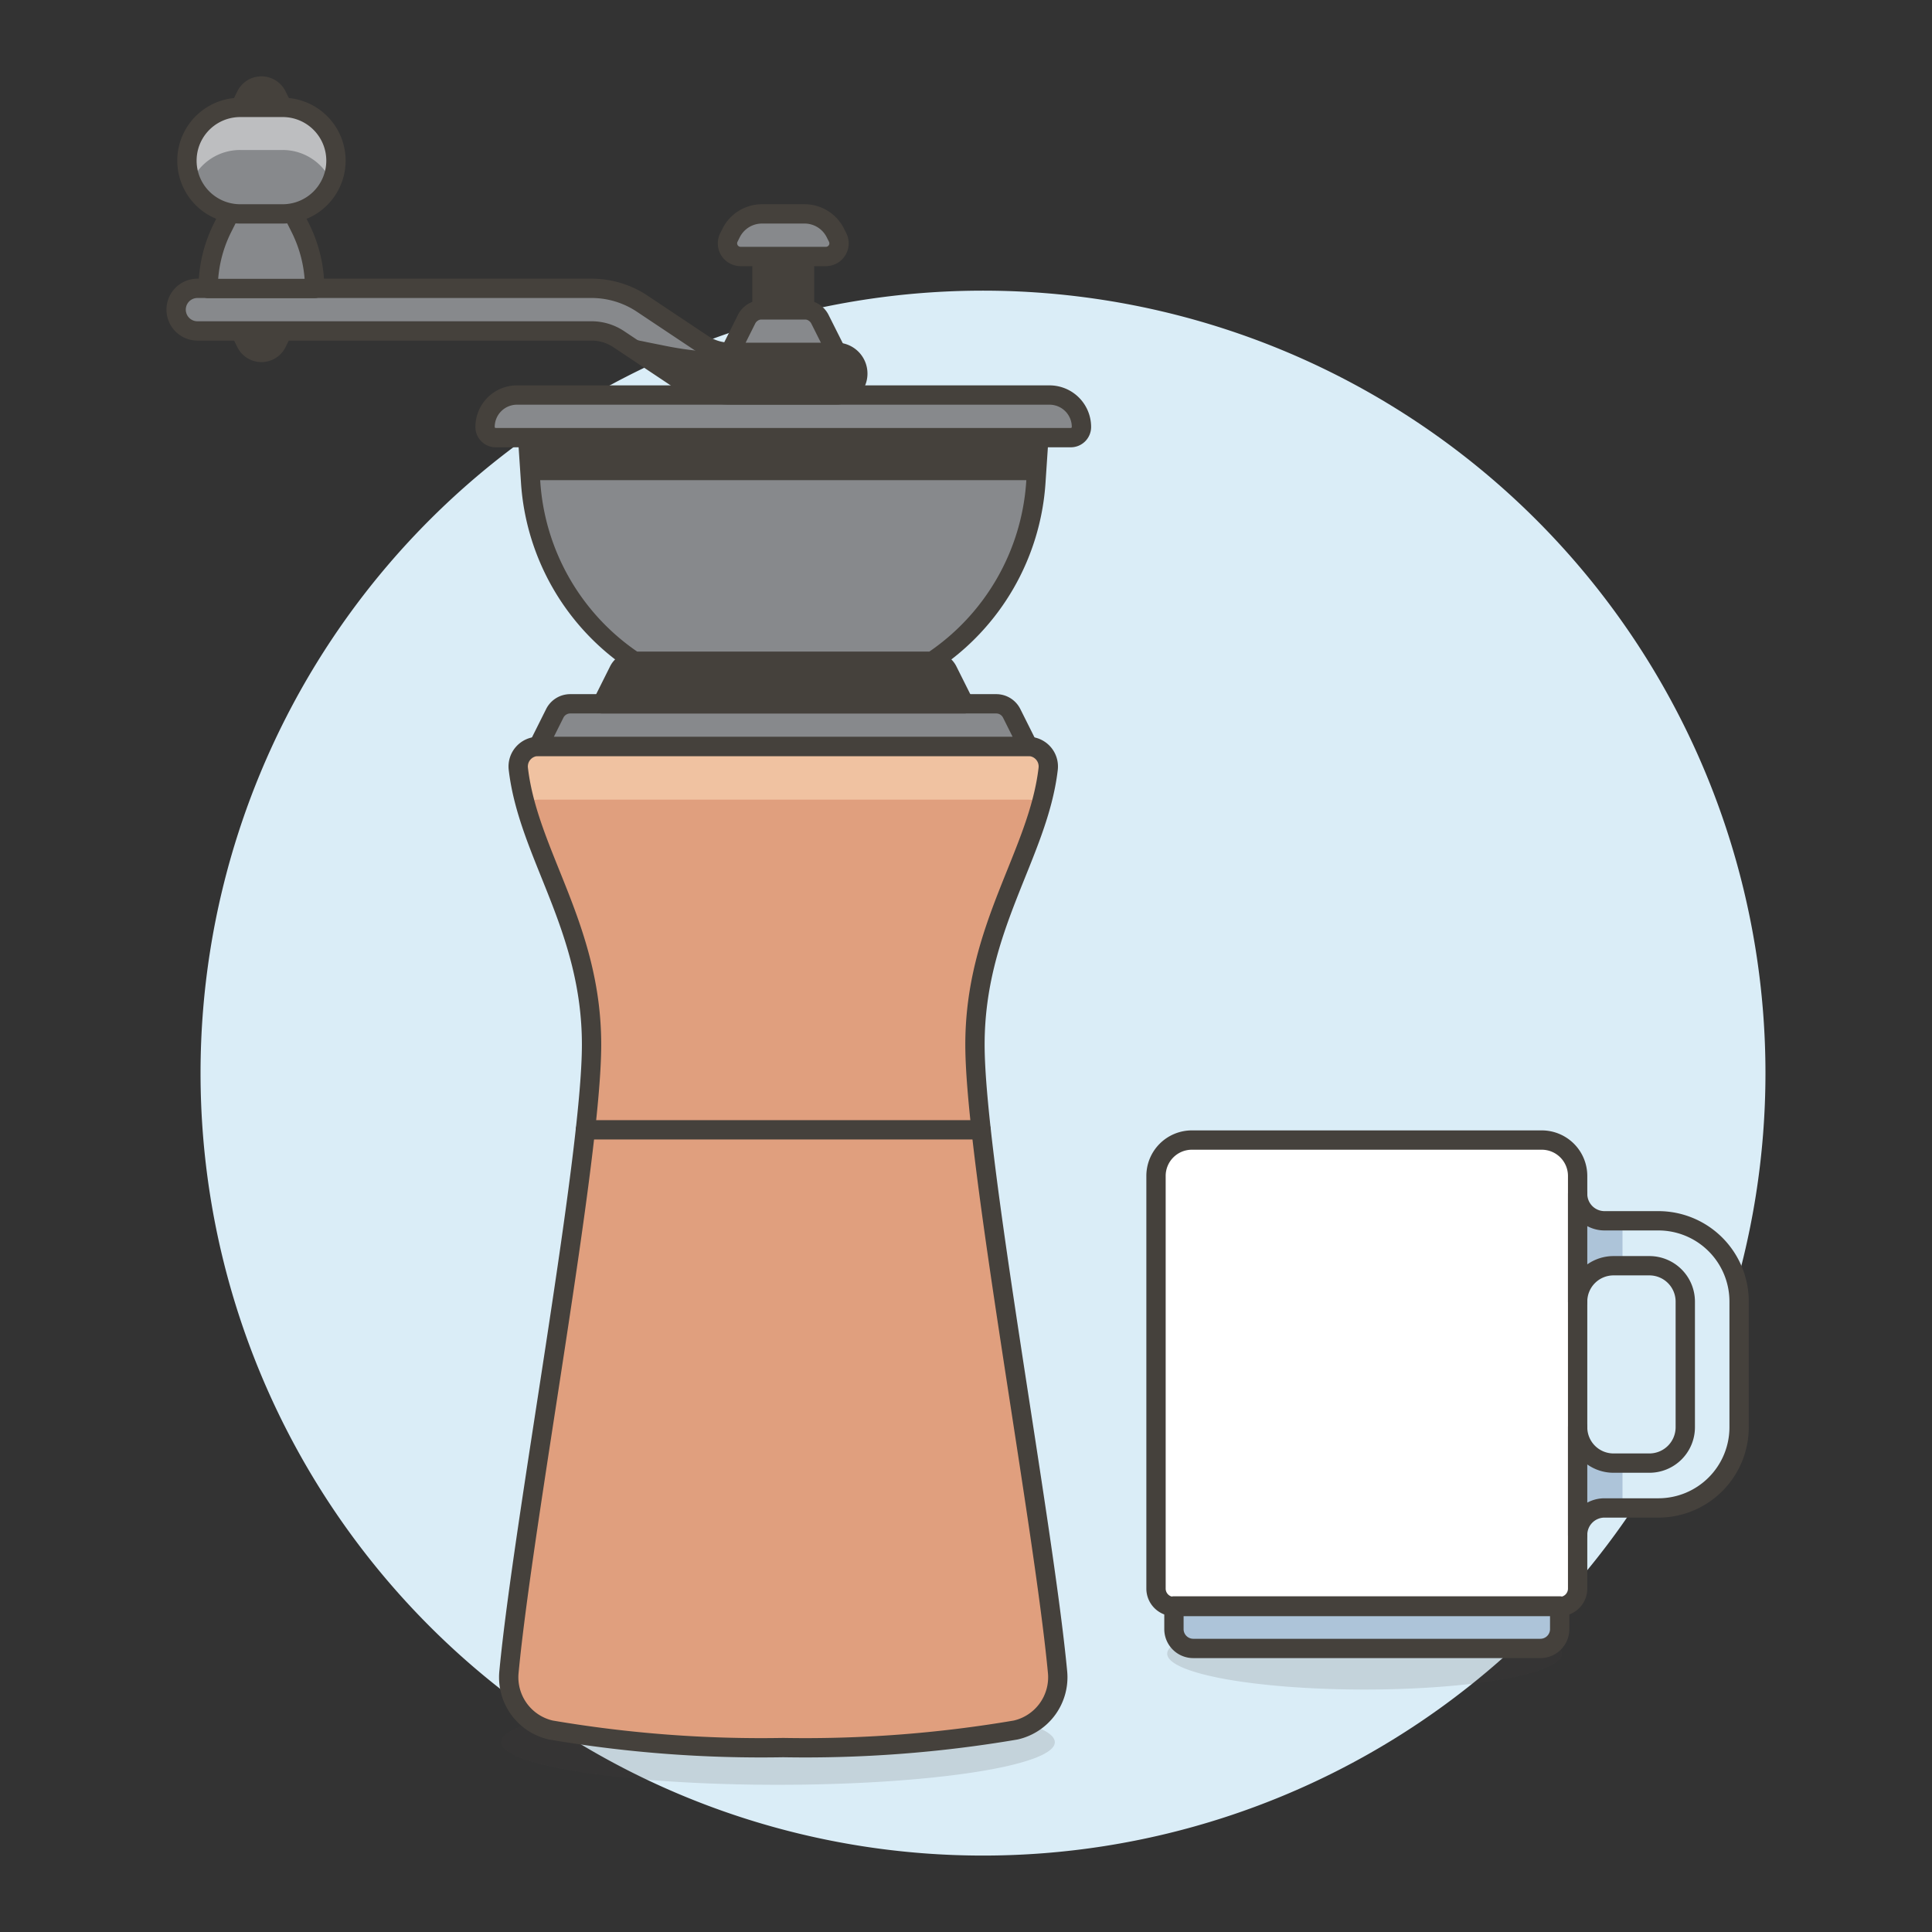 <svg viewBox="0 0 100 100" xmlns="http://www.w3.org/2000/svg" id="Coffee-Grinder-1--Streamline-Ux" height="100" width="100"><rect x="0" y="0" width="100" height="100" fill="#333333" stroke="none"/><desc>Coffee Grinder 1 Streamline Illustration: https://streamlinehq.com</desc><path d="M10.88 55.544a40 40 0 1 0 80 0 40 40 0 1 0 -80 0Z" fill="#daedf7" stroke="#daedf7" stroke-width="1"></path><path d="M25.933 90.176a14.332 2.205 0 1 0 28.664 0 14.332 2.205 0 1 0 -28.664 0Z" fill="#45413c" opacity=".15" stroke-width="1"></path><path d="M60.415 85.593a10.215 1.857 0 1 0 20.43 0 10.215 1.857 0 1 0 -20.43 0Z" fill="#45413c" opacity=".15" stroke-width="1"></path><path d="m14.632 5.559 -0.3 -0.61a0.892 0.892 0 0 0 -1.6 0l-0.3 0.61Z" fill="#45413c" stroke="#45413c" stroke-linecap="round" stroke-linejoin="round" stroke-width="1"></path><path d="m14.632 17.135 -0.3 0.61a0.892 0.892 0 0 1 -1.6 0l-0.3 -0.61Z" fill="#45413c" stroke="#45413c" stroke-linecap="round" stroke-linejoin="round" stroke-width="1"></path><path d="M54.739 86.549c-0.739 -7.811 -4.275 -26.556 -4.275 -32.48 0 -6.09 3.27 -9.844 3.789 -14.273a1.039 1.039 0 0 0 -1.033 -1.162H27.862a1.039 1.039 0 0 0 -1.033 1.166c0.519 4.429 3.79 8.183 3.79 14.273 0 5.924 -3.537 24.669 -4.276 32.48a2.8 2.8 0 0 0 2.166 2.992 64.863 64.863 0 0 0 12.032 0.91 64.863 64.863 0 0 0 12.032 -0.91 2.8 2.8 0 0 0 2.166 -2.996Z" fill="#e09f7e" stroke-width="1"></path><path d="M27.194 41.633a1.039 1.039 0 0 1 0.668 -0.243H53.22a1.039 1.039 0 0 1 0.668 0.243 12.491 12.491 0 0 0 0.365 -1.837 1.039 1.039 0 0 0 -1.033 -1.162H27.862a1.039 1.039 0 0 0 -1.033 1.166 12.491 12.491 0 0 0 0.365 1.833Z" fill="#f0c2a1" stroke-width="1"></path><path d="M54.739 86.549c-0.739 -7.811 -4.275 -26.556 -4.275 -32.48 0 -6.09 3.27 -9.844 3.789 -14.273a1.039 1.039 0 0 0 -1.033 -1.162H27.862a1.039 1.039 0 0 0 -1.033 1.166c0.519 4.429 3.79 8.183 3.79 14.273 0 5.924 -3.537 24.669 -4.276 32.48a2.8 2.8 0 0 0 2.166 2.992 64.863 64.863 0 0 0 12.032 0.91 64.863 64.863 0 0 0 12.032 -0.91 2.8 2.8 0 0 0 2.166 -2.996Z" fill="none" stroke="#45413c" stroke-linecap="round" stroke-linejoin="round" stroke-width="1"></path><path d="M52.364 36.922a0.892 0.892 0 0 0 -0.8 -0.493H29.516a0.892 0.892 0 0 0 -0.8 0.493l-0.856 1.712h25.36Z" fill="#87898c" stroke="#45413c" stroke-linecap="round" stroke-linejoin="round" stroke-width="1"></path><path d="M49.056 34.717a0.892 0.892 0 0 0 -0.8 -0.493H32.824a0.892 0.892 0 0 0 -0.8 0.493l-0.856 1.712h18.744Z" fill="#45413c" stroke="#45413c" stroke-linecap="round" stroke-linejoin="round" stroke-width="1"></path><path d="m53.771 22.648 -0.155 2.319a12.092 12.092 0 0 1 -5.357 9.257H32.824a12.091 12.091 0 0 1 -5.358 -9.257l-0.155 -2.319Z" fill="#87898c" stroke-width="1"></path><path d="m53.624 24.853 0.147 -2.205 -26.46 0 0.147 2.205 26.166 0z" fill="#45413c" stroke-width="1"></path><path d="m53.771 22.648 -0.155 2.319a12.092 12.092 0 0 1 -5.357 9.257H32.824a12.091 12.091 0 0 1 -5.358 -9.257l-0.155 -2.319Z" fill="none" stroke="#45413c" stroke-linecap="round" stroke-linejoin="round" stroke-width="1"></path><path d="M55.976 22.1a1.653 1.653 0 0 0 -1.654 -1.653H26.76a1.653 1.653 0 0 0 -1.654 1.653 0.552 0.552 0 0 0 0.551 0.552h29.768a0.552 0.552 0 0 0 0.551 -0.552Z" fill="#87898c" stroke="#45413c" stroke-linecap="round" stroke-linejoin="round" stroke-width="1"></path><path d="M44.4 19.34a1.1 1.1 0 0 1 -1.1 1.1h-5.515a4.737 4.737 0 0 1 -2.632 -0.8l-3.126 -2.084a2.534 2.534 0 0 0 -1.408 -0.427h-20.4a1.1 1.1 0 0 1 0 -2.205h20.4a4.736 4.736 0 0 1 2.631 0.8l3.126 2.084a2.534 2.534 0 0 0 1.409 0.427H43.3a1.1 1.1 0 0 1 1.1 1.105Z" fill="#87898c" stroke-width="1"></path><path d="M44.4 19.34a1.1 1.1 0 0 0 -1.1 -1.1h-5.515a16.7 16.7 0 0 1 -3.277 -0.325l-2.914 -0.583a2.543 2.543 0 0 1 0.433 0.232l3.126 2.084a4.737 4.737 0 0 0 2.632 0.8H43.3a1.1 1.1 0 0 0 1.1 -1.108Z" fill="#45413c" stroke-width="1"></path><path d="M44.4 19.34a1.1 1.1 0 0 1 -1.1 1.1h-5.515a4.737 4.737 0 0 1 -2.632 -0.8l-3.126 -2.084a2.534 2.534 0 0 0 -1.408 -0.427h-20.4a1.1 1.1 0 0 1 0 -2.205h20.4a4.736 4.736 0 0 1 2.631 0.8l3.126 2.084a2.534 2.534 0 0 0 1.409 0.427H43.3a1.1 1.1 0 0 1 1.1 1.105Z" fill="none" stroke="#45413c" stroke-linecap="round" stroke-linejoin="round" stroke-width="1"></path><path d="M42.441 16.526a0.892 0.892 0 0 0 -0.8 -0.493h-2.2a0.892 0.892 0 0 0 -0.8 0.493l-0.856 1.712H43.3Z" fill="#87898c" stroke="#45413c" stroke-linecap="round" stroke-linejoin="round" stroke-width="1"></path><path d="M39.439 13.276h2.205v2.756h-2.205z" fill="#45413c" stroke="#45413c" stroke-linecap="round" stroke-linejoin="round" stroke-width="1"></path><path d="M43.355 12.29a0.68 0.68 0 0 1 -0.609 0.986h-4.41a0.68 0.68 0 0 1 -0.609 -0.986l0.116 -0.232a1.784 1.784 0 0 1 1.6 -0.987h2.2a1.783 1.783 0 0 1 1.595 0.987Z" fill="#87898c" stroke="#45413c" stroke-linecap="round" stroke-linejoin="round" stroke-width="1"></path><path d="m50.782 58.479 -20.482 0" fill="none" stroke="#45413c" stroke-linecap="round" stroke-linejoin="round" stroke-width="1"></path><path d="M14.632 9.969h-2.2l-0.919 1.831a7.013 7.013 0 0 0 -0.739 3.133h5.512a7 7 0 0 0 -0.74 -3.133Z" fill="#87898c" stroke-width="1"></path><path d="m15.546 11.8 -0.914 -1.828h-2.2l-0.919 1.828a6.991 6.991 0 0 0 -0.285 0.654 2.735 2.735 0 0 0 1.2 0.274h2.205a2.742 2.742 0 0 0 1.2 -0.274 7 7 0 0 0 -0.287 -0.654Z" fill="#87898c" stroke-width="1"></path><path d="M14.632 9.969h-2.2l-0.919 1.831a7.013 7.013 0 0 0 -0.739 3.133h5.512a7 7 0 0 0 -0.74 -3.133Z" fill="none" stroke="#45413c" stroke-linecap="round" stroke-linejoin="round" stroke-width="1"></path><path d="M17.389 8.315a2.756 2.756 0 0 1 -2.757 2.756h-2.2a2.756 2.756 0 0 1 0 -5.512h2.205a2.756 2.756 0 0 1 2.752 2.756Z" fill="#87898c" stroke-width="1"></path><path d="M12.427 7.764h2.205a2.757 2.757 0 0 1 2.527 1.654 2.757 2.757 0 0 0 -2.527 -3.859h-2.2A2.757 2.757 0 0 0 9.9 9.418a2.755 2.755 0 0 1 2.527 -1.654Z" fill="#bdbec0" stroke-width="1"></path><path d="M17.389 8.315a2.756 2.756 0 0 1 -2.757 2.756h-2.2a2.756 2.756 0 0 1 0 -5.512h2.205a2.756 2.756 0 0 1 2.752 2.756Z" fill="none" stroke="#45413c" stroke-linecap="round" stroke-linejoin="round" stroke-width="1"></path><path d="M81.658 60.866a1.858 1.858 0 0 0 -1.858 -1.857H61.692a1.857 1.857 0 0 0 -1.857 1.857v21.359a0.929 0.929 0 0 0 0.928 0.929h19.966a0.929 0.929 0 0 0 0.929 -0.929Z" fill="#ffffff" stroke-width="1"></path><path d="M79.729 85.323H61.763a1 1 0 0 1 -1 -1v-1.2h19.966v1.2a1 1 0 0 1 -1 1Z" fill="#adc4d9" stroke="#45413c" stroke-linecap="round" stroke-linejoin="round" stroke-width="1"></path><path d="M81.658 60.866a1.858 1.858 0 0 0 -1.858 -1.857H61.692a1.857 1.857 0 0 0 -1.857 1.857v21.359a0.929 0.929 0 0 0 0.928 0.929h19.966a0.929 0.929 0 0 0 0.929 -0.929Z" fill="none" stroke="#45413c" stroke-linecap="round" stroke-linejoin="round" stroke-width="1"></path><path d="M85.837 63.188h-2.786a1.393 1.393 0 0 1 -1.393 -1.388v5.572a1.857 1.857 0 0 1 1.857 -1.858h1.857a1.858 1.858 0 0 1 1.858 1.858v6.5a1.858 1.858 0 0 1 -1.858 1.858h-1.857a1.857 1.857 0 0 1 -1.857 -1.858v5.572a1.393 1.393 0 0 1 1.393 -1.393h2.786a4.179 4.179 0 0 0 4.179 -4.179v-6.5a4.179 4.179 0 0 0 -4.179 -4.184Z" fill="#daedf7" stroke-width="1"></path><path d="M83.515 65.509h0.465v-2.321h-0.929a1.393 1.393 0 0 1 -1.393 -1.388v5.572a1.857 1.857 0 0 1 1.857 -1.863Z" fill="#adc4d9" stroke-width="1"></path><path d="M83.051 78.046h0.929v-2.321h-0.465a1.857 1.857 0 0 1 -1.857 -1.858v5.572a1.393 1.393 0 0 1 1.393 -1.393Z" fill="#adc4d9" stroke-width="1"></path><path d="M85.837 63.188h-2.786a1.393 1.393 0 0 1 -1.393 -1.388v5.572a1.857 1.857 0 0 1 1.857 -1.858h1.857a1.858 1.858 0 0 1 1.858 1.858v6.5a1.858 1.858 0 0 1 -1.858 1.858h-1.857a1.857 1.857 0 0 1 -1.857 -1.858v5.572a1.393 1.393 0 0 1 1.393 -1.393h2.786a4.179 4.179 0 0 0 4.179 -4.179v-6.5a4.179 4.179 0 0 0 -4.179 -4.184Z" fill="none" stroke="#45413c" stroke-linecap="round" stroke-linejoin="round" stroke-width="1"></path></svg>